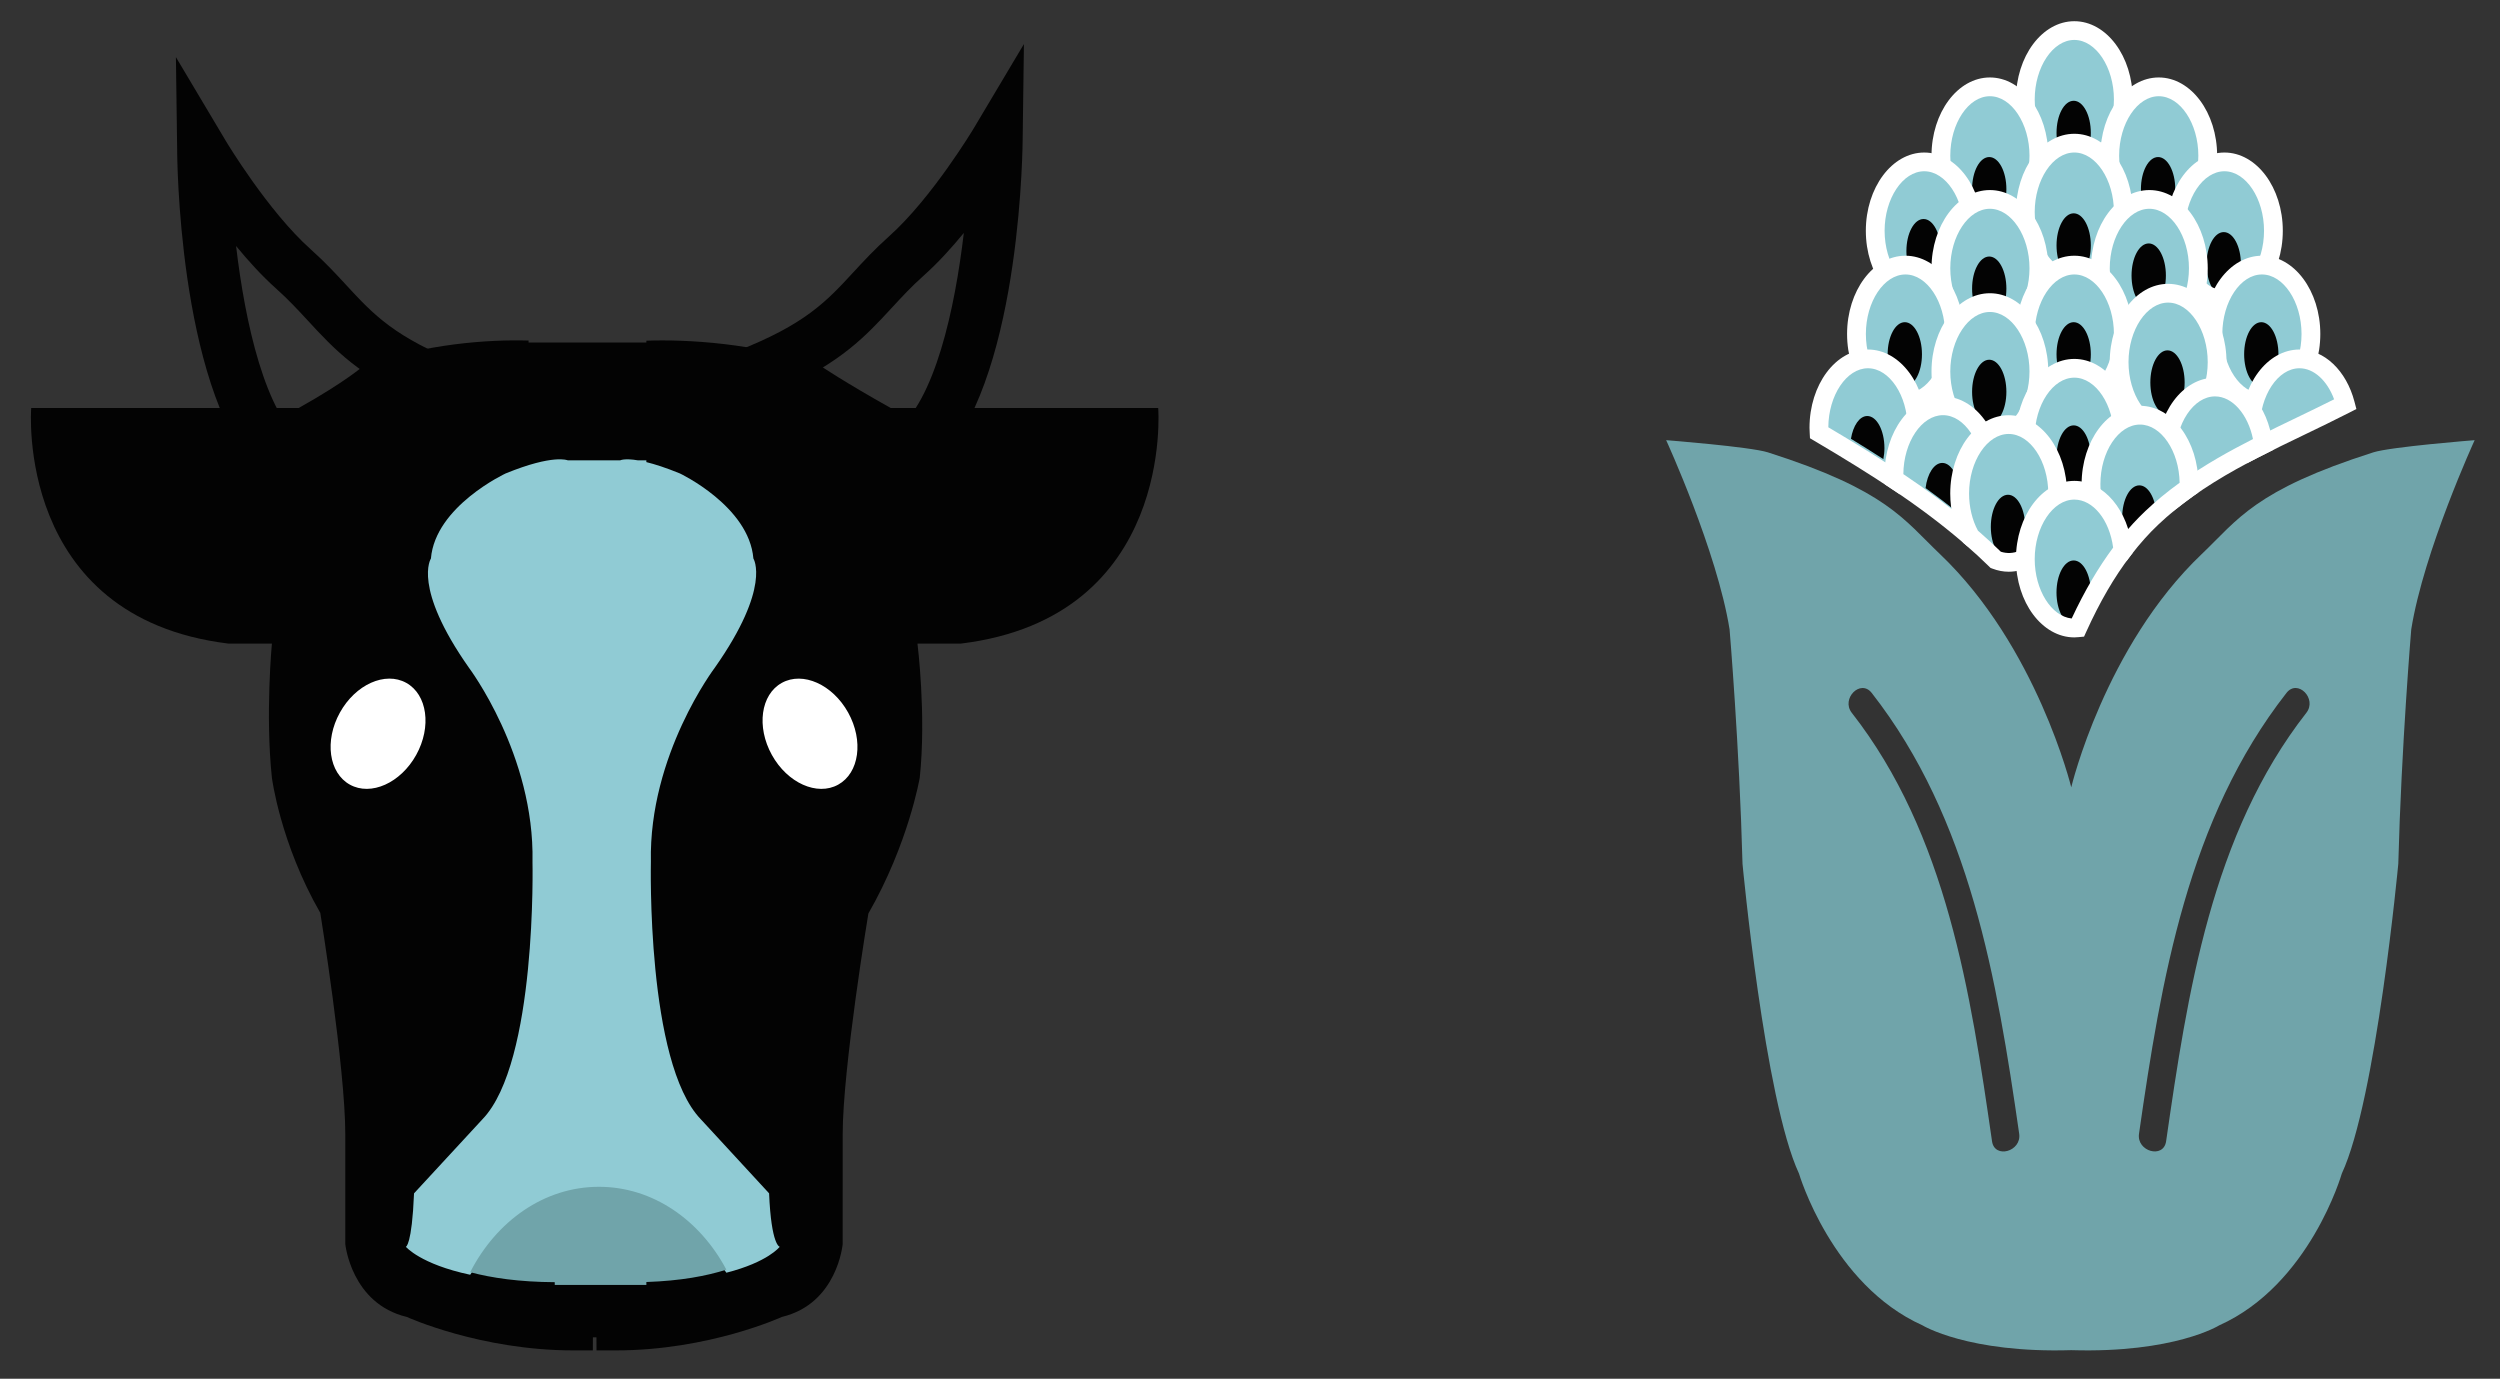 <?xml version="1.0" encoding="utf-8"?>
<!-- Generator: Adobe Illustrator 16.0.0, SVG Export Plug-In . SVG Version: 6.00 Build 0)  -->
<!DOCTYPE svg PUBLIC "-//W3C//DTD SVG 1.1//EN" "http://www.w3.org/Graphics/SVG/1.1/DTD/svg11.dtd">
<svg version="1.1" id="Calque_1" xmlns="http://www.w3.org/2000/svg" xmlns:xlink="http://www.w3.org/1999/xlink" x="0px" y="0px"
	 width="191px" height="105.333px" viewBox="0.053 -1.581 191 105.333" enable-background="new 0.053 -1.581 191 105.333"
	 xml:space="preserve">
<rect x="0.053" y="-1.581" width="191" height="105.333" fill="#333333" stroke="none"/>
<g id="Valorial">
	<g>
		<ellipse fill="#90CBD4" cx="158.65" cy="6.116" rx="3.625" ry="4.768"/>
		<ellipse fill="#030303" cx="158.482" cy="8.571" rx="1.31" ry="2.453"/>
		<g>
			<path fill="#70A4AA" d="M181.374,32.979c-9.081,2.893-10.345,5.139-13.108,7.771c-7.405,7.049-9.969,17.819-9.969,17.819
				s-2.628-10.771-10.032-17.819c-2.766-2.632-4.062-4.878-13.145-7.771c-1.34-0.427-7.773-0.931-7.773-0.931
				s3.889,8.481,4.845,14.454c0,0,0.751,8.888,0.989,17.912c0,0,1.688,18.035,4.315,23.668c0,0,2.503,8.484,9.433,11.593
				c0,0,3.484,2.136,11.368,1.896c7.885,0.24,11.305-1.896,11.305-1.896c6.93-3.106,9.364-11.593,9.364-11.593
				c2.629-5.635,4.316-23.668,4.316-23.668c0.238-9.024,0.99-17.912,0.99-17.912c0.955-5.973,4.844-14.454,4.844-14.454
				S182.715,32.552,181.374,32.979z M152.244,85.612c-1.631-11.324-3.466-23.463-10.714-32.733
				c-0.845-1.079,0.667-2.612,1.521-1.521c7.526,9.627,9.568,21.896,11.268,33.682C154.512,86.395,152.441,86.979,152.244,85.612z
				 M176.259,52.877c-7.247,9.271-9.082,21.41-10.714,32.732c-0.195,1.367-2.269,0.783-2.072-0.57
				c1.696-11.787,3.738-24.055,11.268-33.682C175.593,50.265,177.102,51.798,176.259,52.877z"/>
			<path fill="#FFFFFF" d="M158.532,11.997c-2.46,0-4.461-2.684-4.461-5.979s2.001-5.979,4.461-5.979s4.46,2.684,4.46,5.979
				S160.991,11.997,158.532,11.997z M158.532,1.47c-1.642,0-3.027,2.082-3.027,4.547c0,2.464,1.388,4.548,3.027,4.548
				c1.639,0,3.025-2.084,3.025-4.548C161.557,3.552,160.172,1.47,158.532,1.47z"/>
			<ellipse fill="#90CBD4" cx="152.198" cy="10.417" rx="3.625" ry="4.77"/>
			<ellipse fill="#030303" cx="152.031" cy="12.87" rx="1.31" ry="2.453"/>
			<path fill="#FFFFFF" d="M152.081,16.297c-2.46,0-4.461-2.684-4.461-5.979c0-3.299,2.001-5.981,4.461-5.981
				c2.459,0,4.46,2.683,4.46,5.981C156.541,13.614,154.54,16.297,152.081,16.297z M152.081,5.77c-1.641,0-3.026,2.084-3.026,4.547
				c0,2.465,1.388,4.547,3.026,4.547c1.641,0,3.026-2.082,3.026-4.547C155.107,7.854,153.721,5.77,152.081,5.77z"/>
			<ellipse fill="#90CBD4" cx="165.099" cy="10.417" rx="3.625" ry="4.77"/>
			<ellipse fill="#030303" cx="164.931" cy="12.87" rx="1.311" ry="2.453"/>
			<path fill="#FFFFFF" d="M164.982,16.297c-2.459,0-4.46-2.684-4.46-5.979c0-3.299,2.001-5.981,4.46-5.981
				c2.46,0,4.46,2.683,4.46,5.981C169.442,13.614,167.442,16.297,164.982,16.297z M164.982,5.77c-1.643,0-3.027,2.084-3.027,4.547
				c0,2.465,1.387,4.547,3.027,4.547c1.64,0,3.024-2.082,3.024-4.547C168.009,7.854,166.622,5.77,164.982,5.77z"/>
			<ellipse fill="#90CBD4" cx="158.65" cy="14.716" rx="3.625" ry="4.769"/>
			<ellipse fill="#030303" cx="158.482" cy="17.169" rx="1.31" ry="2.453"/>
			<path fill="#FFFFFF" d="M158.532,20.599c-2.46,0-4.461-2.685-4.461-5.979c0-3.299,2.001-5.98,4.461-5.98s4.46,2.684,4.46,5.98
				C162.991,17.915,160.991,20.599,158.532,20.599z M158.532,10.071c-1.642,0-3.027,2.082-3.027,4.547
				c0,2.463,1.388,4.547,3.027,4.547c1.639,0,3.025-2.084,3.025-4.547C161.557,12.153,160.172,10.071,158.532,10.071z"/>
			<ellipse fill="#90CBD4" cx="147.181" cy="16.15" rx="3.625" ry="4.768"/>
			<ellipse fill="#030303" cx="147.013" cy="17.604" rx="1.311" ry="2.453"/>
			<path fill="#FFFFFF" d="M147.064,22.032c-2.459,0-4.461-2.684-4.461-5.981c0-3.297,2.002-5.979,4.461-5.979
				c2.46,0,4.46,2.684,4.46,5.979C151.524,19.349,149.524,22.032,147.064,22.032z M147.064,11.503c-1.643,0-3.027,2.083-3.027,4.547
				c0,2.465,1.387,4.547,3.027,4.547c1.64,0,3.024-2.082,3.024-4.547C150.09,13.586,148.704,11.503,147.064,11.503z"/>
			<ellipse fill="#90CBD4" cx="170.116" cy="16.15" rx="3.625" ry="4.768"/>
			<ellipse fill="#030303" cx="169.948" cy="18.604" rx="1.311" ry="2.453"/>
			<path fill="#FFFFFF" d="M169.999,22.032c-2.46,0-4.461-2.684-4.461-5.981c0-3.297,2.001-5.979,4.461-5.979
				c2.459,0,4.46,2.684,4.46,5.979C174.459,19.349,172.458,22.032,169.999,22.032z M169.999,11.503
				c-1.641,0-3.026,2.083-3.026,4.547c0,2.465,1.388,4.547,3.026,4.547c1.641,0,3.026-2.082,3.026-4.547
				C173.026,13.586,171.639,11.503,169.999,11.503z"/>
			<ellipse fill="#90CBD4" cx="152.198" cy="19.016" rx="3.625" ry="4.768"/>
			<ellipse fill="#030303" cx="152.031" cy="20.47" rx="1.31" ry="2.453"/>
			<path fill="#FFFFFF" d="M152.081,24.899c-2.46,0-4.461-2.683-4.461-5.979c0-3.298,2.001-5.981,4.461-5.981
				c2.459,0,4.46,2.684,4.46,5.981C156.541,22.216,154.54,24.899,152.081,24.899z M152.081,14.37c-1.641,0-3.026,2.084-3.026,4.548
				c0,2.465,1.388,4.547,3.026,4.547c1.641,0,3.026-2.082,3.026-4.547C155.107,16.452,153.721,14.37,152.081,14.37z"/>
			<ellipse fill="#90CBD4" cx="164.384" cy="19.016" rx="3.625" ry="4.768"/>
			<ellipse fill="#030303" cx="164.215" cy="19.47" rx="1.312" ry="2.453"/>
			<path fill="#FFFFFF" d="M164.264,24.899c-2.459,0-4.46-2.683-4.46-5.979c0-3.298,2.001-5.981,4.46-5.981
				c2.46,0,4.46,2.684,4.46,5.981C168.724,22.216,166.724,24.899,164.264,24.899z M164.264,14.37c-1.642,0-3.026,2.084-3.026,4.548
				c0,2.465,1.387,4.547,3.026,4.547c1.641,0,3.025-2.082,3.025-4.547C167.291,16.452,165.906,14.37,164.264,14.37z"/>
			<ellipse fill="#90CBD4" cx="158.65" cy="24.034" rx="3.625" ry="4.768"/>
			<ellipse fill="#030303" cx="158.482" cy="25.487" rx="1.31" ry="2.453"/>
			<path fill="#FFFFFF" d="M158.532,29.915c-2.46,0-4.461-2.682-4.461-5.979c0-3.298,2.001-5.98,4.461-5.98s4.46,2.684,4.46,5.98
				C162.991,27.233,160.991,29.915,158.532,29.915z M158.532,19.388c-1.642,0-3.027,2.082-3.027,4.548
				c0,2.465,1.388,4.547,3.027,4.547c1.639,0,3.025-2.082,3.025-4.547C161.557,21.47,160.172,19.388,158.532,19.388z"/>
			<ellipse fill="#90CBD4" cx="145.748" cy="24.034" rx="3.625" ry="4.768"/>
			<ellipse fill="#030303" cx="145.58" cy="25.487" rx="1.311" ry="2.453"/>
			<path fill="#FFFFFF" d="M145.63,29.915c-2.459,0-4.46-2.682-4.46-5.979c0-3.298,2.001-5.98,4.46-5.98
				c2.46,0,4.46,2.684,4.46,5.98S148.09,29.915,145.63,29.915z M145.63,19.388c-1.641,0-3.024,2.082-3.024,4.548
				c0,2.465,1.386,4.547,3.024,4.547c1.641,0,3.027-2.082,3.027-4.547C148.657,21.47,147.27,19.388,145.63,19.388z"/>
			<ellipse fill="#90CBD4" cx="172.984" cy="24.034" rx="3.625" ry="4.768"/>
			<ellipse fill="#030303" cx="172.816" cy="25.487" rx="1.31" ry="2.453"/>
			<path fill="#FFFFFF" d="M172.865,29.915c-2.459,0-4.46-2.682-4.46-5.979c0-3.298,2.001-5.98,4.46-5.98
				c2.46,0,4.46,2.684,4.46,5.98S175.325,29.915,172.865,29.915z M172.865,19.388c-1.642,0-3.026,2.082-3.026,4.548
				c0,2.465,1.387,4.547,3.026,4.547c1.639,0,3.025-2.082,3.025-4.547C175.89,21.47,174.506,19.388,172.865,19.388z"/>
			<ellipse fill="#90CBD4" cx="165.817" cy="26.185" rx="3.625" ry="4.767"/>
			<ellipse fill="#030303" cx="165.649" cy="27.639" rx="1.31" ry="2.453"/>
			<path fill="#FFFFFF" d="M165.698,32.067c-2.459,0-4.461-2.685-4.461-5.981c0-3.298,2.002-5.981,4.461-5.981
				c2.46,0,4.46,2.684,4.46,5.981C170.158,29.382,168.158,32.067,165.698,32.067z M165.698,21.538c-1.642,0-3.027,2.082-3.027,4.547
				c0,2.464,1.388,4.548,3.027,4.548c1.639,0,3.025-2.084,3.025-4.548C168.723,23.62,167.339,21.538,165.698,21.538z"/>
			<ellipse fill="#90CBD4" cx="152.198" cy="26.9" rx="3.625" ry="4.768"/>
			<ellipse fill="#030303" cx="152.031" cy="28.355" rx="1.31" ry="2.453"/>
			<path fill="#FFFFFF" d="M152.081,32.782c-2.46,0-4.461-2.684-4.461-5.979c0-3.299,2.001-5.981,4.461-5.981
				c2.459,0,4.46,2.684,4.46,5.981C156.541,30.099,154.54,32.782,152.081,32.782z M152.081,22.254c-1.641,0-3.026,2.083-3.026,4.548
				c0,2.463,1.388,4.547,3.026,4.547c1.641,0,3.026-2.084,3.026-4.547C155.108,24.337,153.721,22.254,152.081,22.254z"/>
			<path fill="#90CBD4" d="M144.923,35.14c0.956-0.856,1.584-2.302,1.584-3.938c0-2.633-1.623-4.766-3.625-4.766
				c-2.003,0-3.626,2.133-3.626,4.766c0,0.143,0.008,0.283,0.019,0.42C141.2,32.763,143.094,33.921,144.923,35.14z"/>
			<path fill="#030303" d="M143.94,33.495c0.052-0.264,0.084-0.543,0.084-0.84c0-1.354-0.588-2.453-1.312-2.453
				c-0.589,0-1.083,0.734-1.246,1.74C142.302,32.45,143.126,32.968,143.94,33.495z"/>
			<path fill="#FFFFFF" d="M145.186,36.181l-0.516-0.345c-1.687-1.131-3.595-2.319-6.003-3.739l-0.332-0.196l-0.02-0.386
				c-0.009-0.159-0.016-0.284-0.016-0.413c0-3.298,2-5.98,4.461-5.98c2.459,0,4.46,2.684,4.46,5.98c0,1.799-0.592,3.482-1.621,4.62
				L145.186,36.181z M139.737,31.063c2.02,1.196,3.688,2.23,5.178,3.213c0.562-0.849,0.876-1.972,0.876-3.174
				c0-2.466-1.386-4.548-3.025-4.548C141.131,26.554,139.751,28.616,139.737,31.063z"/>
			<path fill="#90CBD4" d="M179.182,29.323c-0.556-1.699-1.838-2.891-3.332-2.891c-2.002,0-3.625,2.135-3.625,4.768
				c0,0.509,0.062,0.996,0.174,1.455C174.634,31.511,176.934,30.472,179.182,29.323z"/>
			<path fill="#FFFFFF" d="M171.698,33.825l-0.212-0.893c-0.144-0.597-0.216-1.213-0.216-1.83c0-3.299,2.002-5.98,4.462-5.98
				c1.892,0,3.58,1.603,4.203,3.988l0.146,0.558l-0.512,0.262c-1.148,0.588-2.325,1.155-3.462,1.703
				c-1.188,0.571-2.414,1.163-3.598,1.772L171.698,33.825z M175.733,26.554c-1.643,0-3.027,2.084-3.027,4.548
				c0,0.194,0.009,0.391,0.026,0.584c0.919-0.462,1.849-0.908,2.755-1.345c0.966-0.467,1.934-0.933,2.893-1.414
				C177.848,27.487,176.829,26.554,175.733,26.554z"/>
			<path fill="#90CBD4" d="M150.196,39.071c1.209-0.772,2.045-2.399,2.045-4.287c0-2.633-1.623-4.768-3.625-4.768
				s-3.625,2.135-3.625,4.768c0,0.14,0.007,0.275,0.016,0.412C146.819,36.411,148.559,37.69,150.196,39.071z"/>
			<path fill="#030303" d="M149.555,37.53c0.126-0.375,0.2-0.815,0.2-1.291c0-1.354-0.587-2.453-1.31-2.453
				c-0.626,0-1.146,0.822-1.277,1.92C147.984,36.297,148.783,36.901,149.555,37.53z"/>
			<path fill="#FFFFFF" d="M150.371,40.165l-0.456-0.391c-1.631-1.393-3.444-2.748-5.545-4.143l-0.303-0.201l-0.019-0.361
				c-0.009-0.166-0.015-0.273-0.015-0.385c0-3.299,2.002-5.98,4.461-5.98c2.46,0,4.46,2.683,4.46,5.98
				c0,2.102-0.794,4.008-2.122,5.098L150.371,40.165z M145.469,34.642c1.812,1.216,3.412,2.405,4.875,3.621
				c0.736-0.86,1.18-2.175,1.18-3.577c0-2.466-1.387-4.548-3.026-4.548C146.866,30.138,145.487,32.196,145.469,34.642z"/>
			<path fill="#90CBD4" d="M172.949,32.377c-0.343-2.166-1.802-3.793-3.549-3.793c-2.003,0-3.626,2.134-3.626,4.77
				c0,1.086,0.279,2.084,0.745,2.887C168.527,34.72,170.708,33.502,172.949,32.377z"/>
			<path fill="#FFFFFF" d="M166.059,37.495l-0.399-0.748c-0.548-1.024-0.838-2.233-0.838-3.495c0-3.298,2.001-5.979,4.461-5.979
				c2.196,0,4.047,2.106,4.397,5.01l0.061,0.5l-0.45,0.227c-2.021,1.016-4.379,2.279-6.56,3.969L166.059,37.495z M169.282,28.704
				c-1.642,0-3.027,2.084-3.027,4.548c0,0.719,0.112,1.411,0.33,2.042c1.891-1.368,3.848-2.439,5.595-3.331
				C171.798,30.075,170.608,28.704,169.282,28.704z"/>
			<ellipse fill="#90CBD4" cx="158.65" cy="31.917" rx="3.625" ry="4.769"/>
			<ellipse fill="#030303" cx="158.482" cy="33.37" rx="1.31" ry="2.453"/>
			<path fill="#FFFFFF" d="M158.532,37.8c-2.46,0-4.461-2.685-4.461-5.979c0-3.299,2.001-5.981,4.461-5.981s4.46,2.683,4.46,5.981
				C162.991,35.116,160.991,37.8,158.532,37.8z M158.532,27.272c-1.642,0-3.027,2.084-3.027,4.547c0,2.465,1.388,4.547,3.027,4.547
				c1.639,0,3.025-2.082,3.025-4.547S160.172,27.272,158.532,27.272z"/>
			<path fill="#90CBD4" d="M162.569,40.044c0.582-0.726,1.201-1.419,1.879-2.06c0.898-0.852,1.85-1.613,2.838-2.312
				c0.001-0.059,0.006-0.113,0.006-0.173c0-2.634-1.623-4.767-3.624-4.767c-2.003,0-3.626,2.133-3.626,4.767
				C160.041,37.632,161.102,39.433,162.569,40.044z"/>
			<path fill="#030303" d="M164.448,37.985c0.112-0.106,0.229-0.205,0.346-0.312c-0.075-1.222-0.623-2.173-1.295-2.173
				c-0.724,0-1.31,1.099-1.31,2.453c0,0.787,0.2,1.479,0.509,1.928C163.241,39.214,163.821,38.577,164.448,37.985z"/>
			<path fill="#FFFFFF" d="M162.524,41.27l-0.526-0.261c-1.74-0.854-2.909-3.108-2.909-5.606c0-3.299,2.001-5.981,4.46-5.981
				c2.461,0,4.461,2.683,4.461,5.981c0,0.076-0.004,0.149-0.008,0.224l-0.017,0.433l-0.289,0.203
				c-1.022,0.723-1.924,1.455-2.756,2.243c-0.712,0.675-1.385,1.427-2.061,2.3L162.524,41.27z M163.548,30.856
				c-1.641,0-3.024,2.082-3.024,4.547c0,1.703,0.637,3.235,1.628,4.017c0.588-0.722,1.182-1.364,1.805-1.955
				c0.802-0.759,1.662-1.47,2.62-2.163C166.537,32.882,165.166,30.856,163.548,30.856z"/>
			<ellipse fill="#90CBD4" cx="153.632" cy="36.218" rx="3.625" ry="4.769"/>
			<ellipse fill="#030303" cx="153.464" cy="38.671" rx="1.312" ry="2.453"/>
			<path fill="#FFFFFF" d="M153.514,42.099c-0.413,0-0.83-0.079-1.242-0.237l-0.142-0.054l-0.105-0.104
				c-0.573-0.564-1.193-1.137-1.896-1.743l-0.092-0.08l-0.062-0.104c-0.604-1.055-0.923-2.318-0.923-3.654
				c0-3.299,2.001-5.981,4.461-5.981c2.459,0,4.459,2.685,4.459,5.981C157.973,39.417,155.973,42.099,153.514,42.099z
				 M152.917,40.571c1.915,0.604,3.624-1.693,3.624-4.451c0-2.465-1.386-4.547-3.025-4.547c-1.641,0-3.026,2.084-3.026,4.547
				c0,1.029,0.238,2.031,0.677,2.841C151.804,39.515,152.38,40.044,152.917,40.571z"/>
			<path fill="#90CBD4" d="M158.65,46.002c0.108,0,0.219-0.01,0.324-0.021c0.911-1.949,1.971-3.818,3.25-5.5
				c-0.274-2.273-1.771-4.013-3.574-4.013c-2.002,0-3.625,2.134-3.625,4.769C155.025,43.87,156.648,46.002,158.65,46.002z"/>
			<path fill="#030303" d="M158.481,46.142c0.181,0,0.354-0.069,0.509-0.192c0.231-0.496,0.474-0.984,0.726-1.469
				c0.047-0.25,0.076-0.515,0.076-0.791c0-1.355-0.587-2.453-1.311-2.453c-0.725,0-1.312,1.098-1.312,2.453
				C157.17,45.043,157.759,46.142,158.481,46.142z"/>
			<path fill="#FFFFFF" d="M158.532,47.116c-2.46,0-4.461-2.684-4.461-5.979c0-3.298,2.001-5.979,4.461-5.979
				c2.248,0,4.148,2.252,4.423,5.24l0.025,0.276l-0.171,0.224c-1.228,1.606-2.327,3.5-3.364,5.782l-0.171,0.377l-0.412,0.039
				C158.728,47.108,158.631,47.116,158.532,47.116z M158.532,36.588c-1.642,0-3.027,2.083-3.027,4.548
				c0,2.362,1.274,4.375,2.825,4.536c0.979-2.096,2.02-3.872,3.167-5.417C161.218,38.147,159.972,36.588,158.532,36.588z"/>
		</g>
	</g>
	<g>
		<g>
			<path fill="#030303" d="M64.962,36.778c-4.746,0-7.816-4.075-7.944-4.248l-0.169-0.229l-2.354-6.331l1.832-0.715
				c5.241-2.047,6.863-3.804,8.917-6.029c0.806-0.872,1.638-1.773,2.734-2.753c3.284-2.932,6.457-8.229,6.488-8.282l3.815-6.407
				l-0.099,7.457c-0.027,2.03-0.46,19.988-7.271,25.301C69.015,36.026,67.011,36.778,64.962,36.778z M60.384,30.334
				c0.518,0.597,2.301,2.444,4.578,2.444c1.138,0,2.312-0.468,3.494-1.39c3.027-2.361,4.545-9.341,5.233-15.173
				c-0.942,1.149-1.979,2.29-3.047,3.242c-0.954,0.852-1.721,1.681-2.46,2.483c-1.978,2.142-3.854,4.177-8.583,6.285L60.384,30.334z
				"/>
		</g>
		<g>
			<path fill="#030303" d="M20.864,35.542c-6.81-5.312-7.242-23.271-7.271-25.301l-0.1-7.457l3.816,6.407
				c0.031,0.053,3.205,5.35,6.488,8.282c1.099,0.98,1.931,1.882,2.733,2.753c2.055,2.225,3.677,3.982,8.917,6.029l1.832,0.715
				l-2.352,6.331l-0.17,0.228c-0.128,0.173-3.198,4.248-7.944,4.248C24.771,37.778,22.767,37.026,20.864,35.542z M32.181,29.225
				c-4.729-2.108-6.607-4.144-8.583-6.285c-0.74-0.802-1.507-1.631-2.46-2.483c-1.066-0.952-2.104-2.093-3.048-3.242
				c0.688,5.832,2.206,12.812,5.233,15.173c1.183,0.922,2.357,1.39,3.494,1.39c2.278,0,4.062-1.847,4.578-2.444L32.181,29.225z"/>
		</g>
		<path fill="#FFFFFF" d="M67.437,55.59c0,4.418-3.582,8-8,8h-29c-4.418,0-8-3.582-8-8l0,0c0-4.418,3.582-8,8-8h29
			C63.854,47.59,67.437,51.172,67.437,55.59L67.437,55.59z"/>
		<path fill="#030303" d="M88.54,29.59H68.104c-3.575-2-5.364-3.218-5.364-3.218c-4.864-1.758-10.304-2.037-13.304-1.923v0.141h-9
			v-0.152c-3-0.091-7.886,0.225-12.613,1.934c0,0-1.376,1.218-4.951,3.218H2.437c0,0-1.276,16,15.07,18h3.319
			c0,0-0.511,5.424,0,10.247c0,0,0.635,4.997,3.698,10.328c0,0,1.91,11.85,1.91,16.926v8.377c0,0,0.451,4.55,4.696,5.565
			c0,0,5.612,2.557,12.726,2.557h1.491l0.004-1h0.271l0.004,1h1.49c7.111,0,12.672-2.557,12.672-2.557
			c4.248-1.016,4.646-5.565,4.646-5.565V85.09c0-5.077,1.963-16.88,1.963-16.88c3.063-5.331,3.925-10.374,3.925-10.374
			c0.511-4.823-0.175-10.247-0.175-10.247h3.319C89.817,45.59,88.54,29.59,88.54,29.59z M31.852,56.093
			c-1.189,2.147-3.459,3.165-5.069,2.272c-1.61-0.893-1.952-3.357-0.762-5.504c1.188-2.147,3.459-3.165,5.069-2.272
			S33.042,53.946,31.852,56.093z M64.091,58.366c-1.609,0.892-3.88-0.125-5.068-2.272c-1.19-2.147-0.851-4.612,0.761-5.504
			c1.611-0.893,3.881,0.125,5.07,2.272S65.702,57.473,64.091,58.366z"/>
		<path fill="#90CBD4" d="M59.624,93.673c0,0-0.646-0.083-0.812-4.083l-5.224-5.667c-4.167-4.333-3.807-19.667-3.807-19.667
			c-0.167-8.167,4.889-14.833,4.889-14.833c4.333-6.167,2.942-8.333,2.942-8.333c-0.333-4-5.615-6.5-5.615-6.5
			c-1.08-0.442-1.914-0.707-2.562-0.866V33.59h-0.638c-1.037-0.176-1.362,0-1.362,0h-4c0,0-1.083-0.5-4.75,1
			c0,0-5.376,2.5-5.709,6.5c0,0-1.438,2.166,2.896,8.333c0,0,5.031,6.667,4.864,14.833c0,0,0.351,15.333-3.816,19.667l-5.234,5.667
			c-0.166,4-0.625,4.083-0.625,4.083s1.107,1.328,4.914,2.138c1.999-3.123,5.649-5.221,9.838-5.221c4.117,0,7.717,2.029,9.735,5.065
			C58.737,94.84,59.624,93.673,59.624,93.673z"/>
		<path fill="#70A4AA" d="M45.813,89.09c-4.188,0-7.839,2.623-9.838,6.526c1.623,0.432,3.728,0.747,6.461,0.762v0.212h7v-0.225
			c2.639-0.089,4.625-0.469,6.112-0.944C53.53,91.627,49.931,89.09,45.813,89.09z"/>
	</g>
</g>
</svg>
